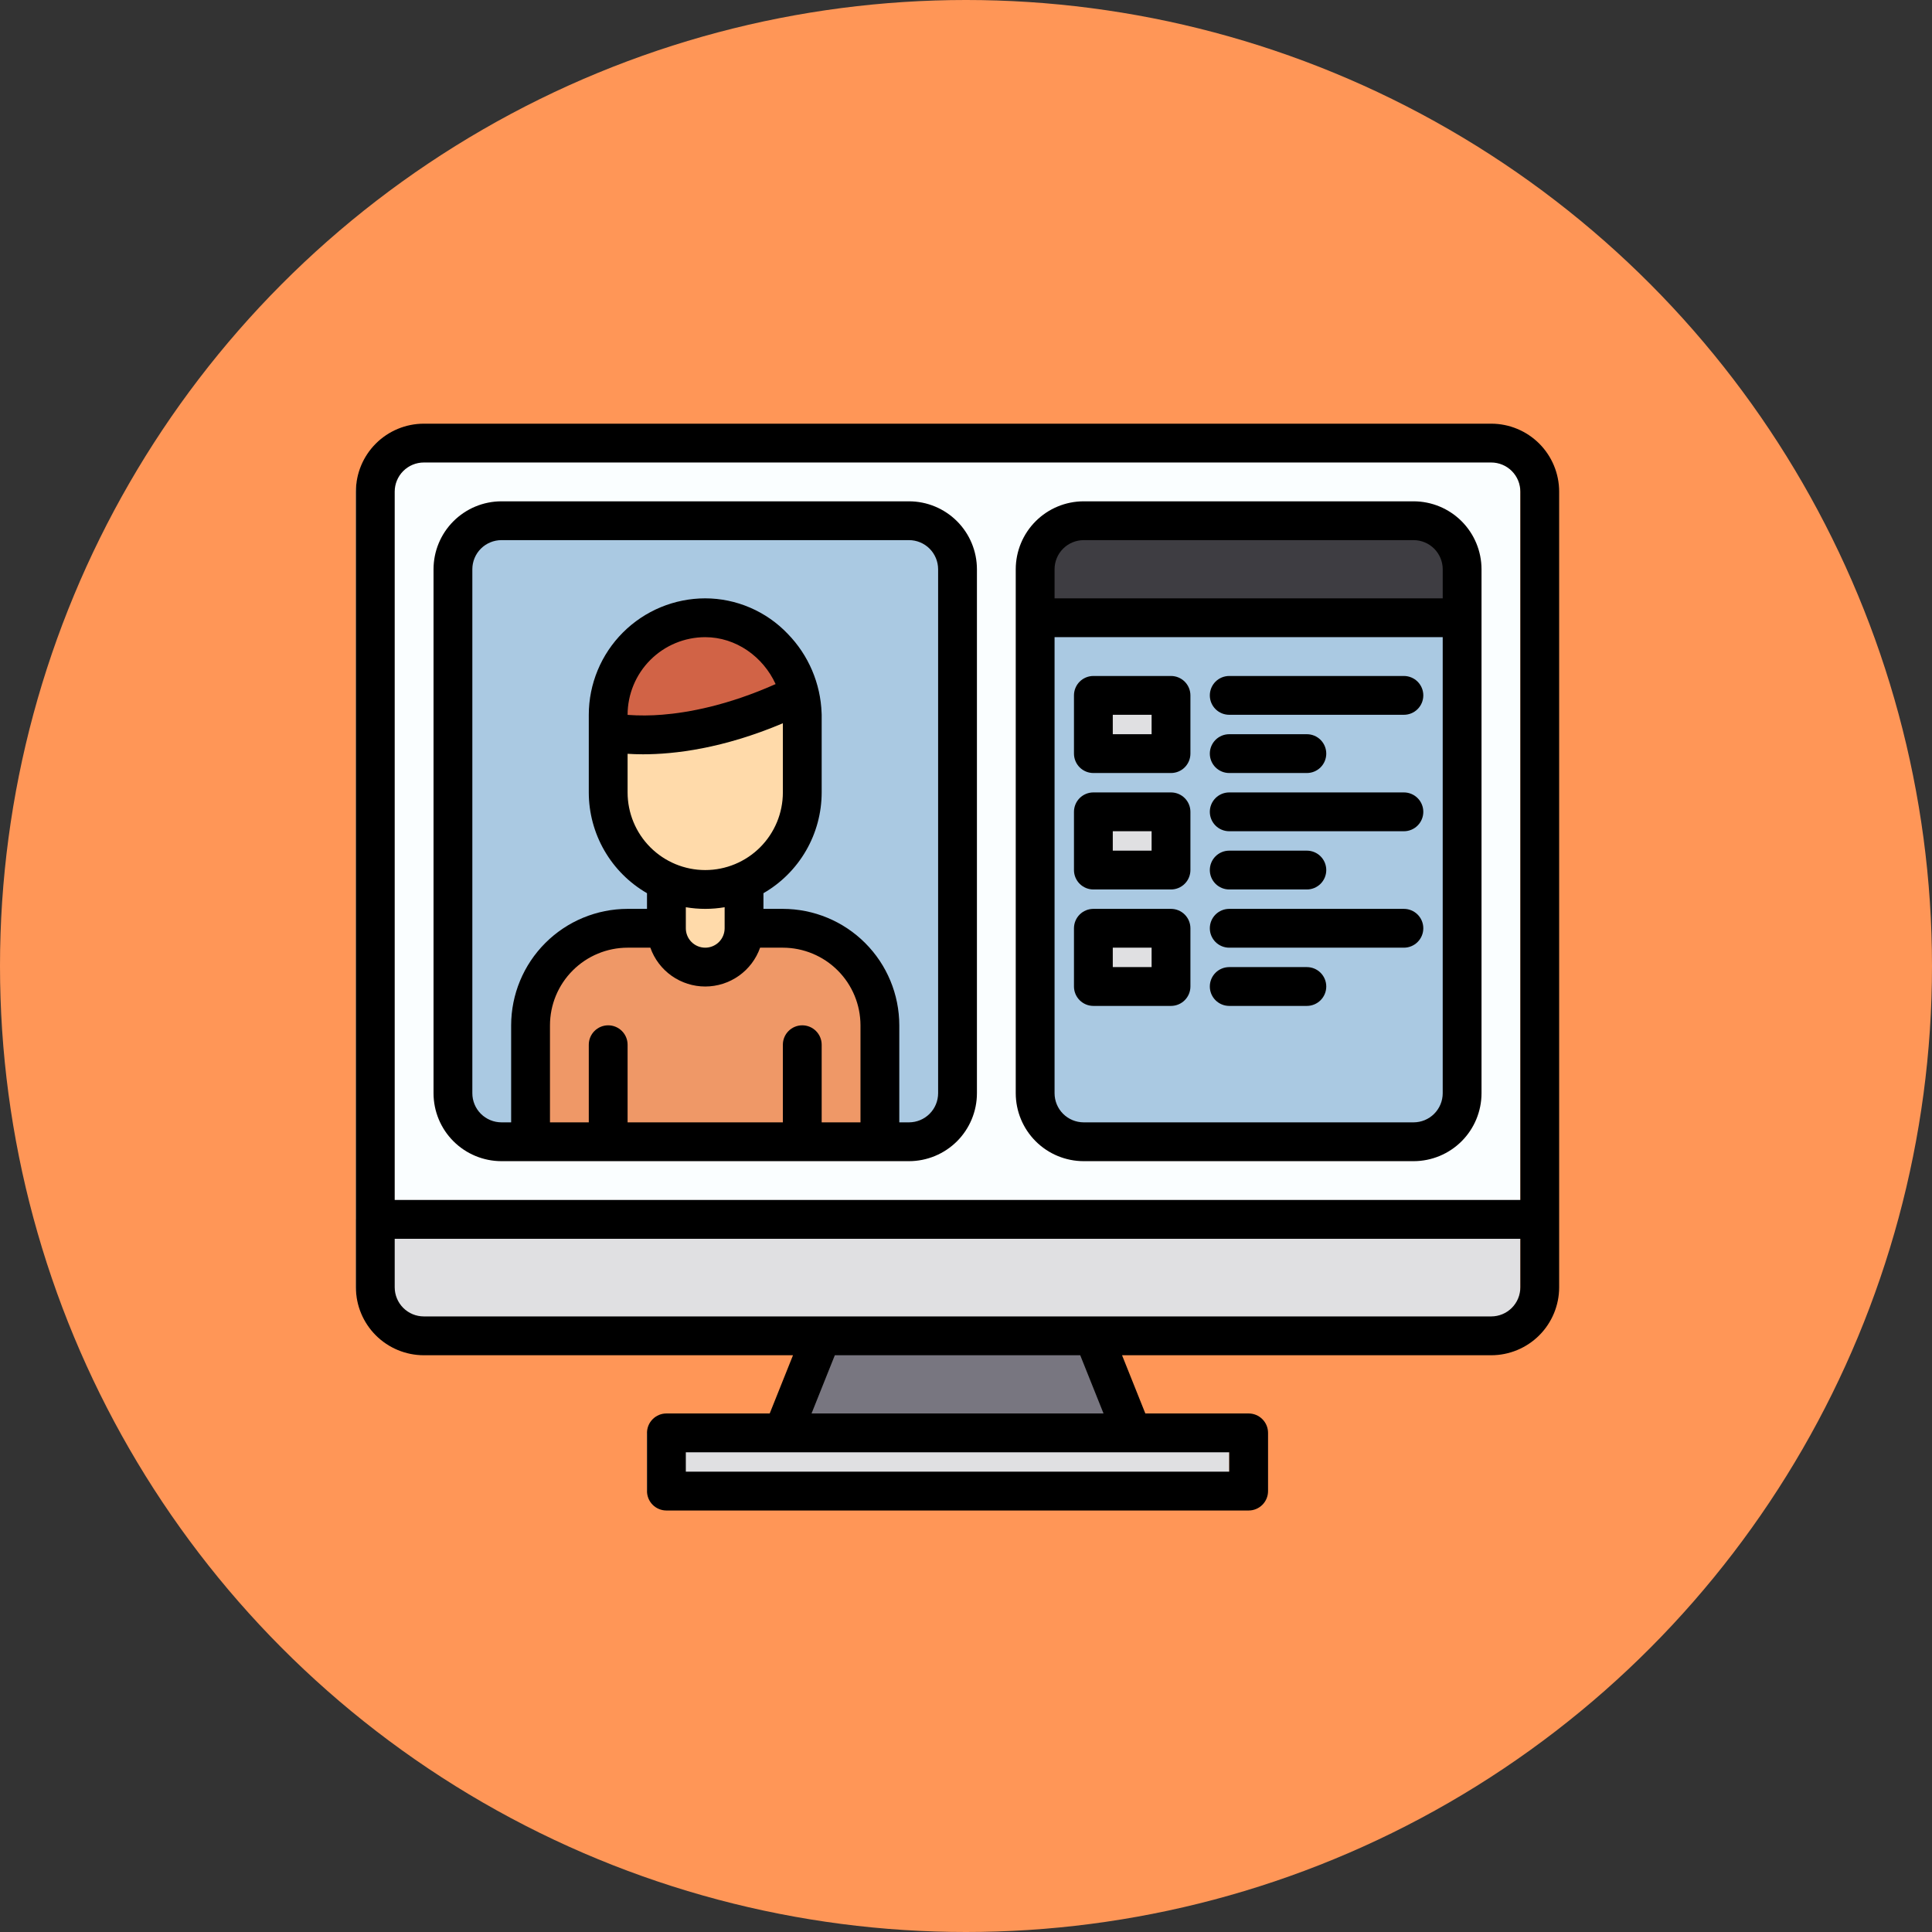 <svg width="114" height="114" viewBox="0 0 114 114" fill="none" xmlns="http://www.w3.org/2000/svg">
<rect x="0" y="0" width="114" height="114" fill="#333333" stroke="none"/>
<circle cx="57" cy="57" r="57" fill="#FF9657"/>
<path d="M89.71 29.008V71.952H21V29.008C21 28.632 21.074 28.26 21.218 27.912C21.361 27.565 21.572 27.249 21.838 26.983C22.104 26.718 22.42 26.507 22.767 26.363C23.115 26.219 23.487 26.145 23.863 26.145H86.847C87.223 26.145 87.595 26.219 87.942 26.363C88.29 26.507 88.606 26.718 88.871 26.983C89.137 27.249 89.348 27.565 89.492 27.912C89.636 28.26 89.71 28.632 89.71 29.008V29.008Z" fill="#FAFEFF"/>
<path d="M21 71.952V75.96C21 76.336 21.074 76.708 21.218 77.055C21.361 77.403 21.572 77.718 21.838 77.984C22.104 78.25 22.42 78.461 22.767 78.605C23.115 78.749 23.487 78.823 23.863 78.823H86.847C87.223 78.823 87.595 78.749 87.942 78.605C88.29 78.461 88.606 78.25 88.871 77.984C89.137 77.718 89.348 77.403 89.492 77.055C89.636 76.708 89.71 76.336 89.71 75.96V71.952H21Z" fill="#E0E0E2"/>
<path d="M67.093 84.548H46.48L48.77 78.823H64.802L67.093 84.548Z" fill="#787680"/>
<path d="M38.177 84.548H72.532V87.984H38.177V84.548Z" fill="#E0E0E2"/>
<path d="M53.637 30.726H29.589C28.008 30.726 26.726 32.008 26.726 33.589V64.508C26.726 66.089 28.008 67.371 29.589 67.371H53.637C55.218 67.371 56.5 66.089 56.5 64.508V33.589C56.5 32.008 55.218 30.726 53.637 30.726Z" fill="#AAC9E2"/>
<path d="M86.274 36.452V64.508C86.274 64.884 86.2 65.256 86.056 65.604C85.913 65.951 85.702 66.267 85.436 66.533C85.17 66.799 84.854 67.009 84.507 67.153C84.159 67.297 83.787 67.371 83.411 67.371H63.944C63.568 67.371 63.195 67.297 62.848 67.153C62.5 67.009 62.185 66.799 61.919 66.533C61.653 66.267 61.442 65.951 61.298 65.604C61.154 65.256 61.081 64.884 61.081 64.508V36.452H86.274Z" fill="#AAC9E2"/>
<path d="M86.274 33.589V36.452H61.081V33.589C61.081 33.213 61.154 32.84 61.298 32.493C61.442 32.146 61.653 31.83 61.919 31.564C62.185 31.298 62.5 31.087 62.848 30.944C63.195 30.8 63.568 30.726 63.944 30.726H83.411C83.787 30.726 84.159 30.8 84.507 30.944C84.854 31.087 85.17 31.298 85.436 31.564C85.702 31.83 85.913 32.146 86.056 32.493C86.2 32.84 86.274 33.213 86.274 33.589V33.589Z" fill="#3E3D42"/>
<path d="M64.516 41.032H69.097V44.468H64.516V41.032Z" fill="#E0E0E2"/>
<path d="M64.516 47.903H69.097V51.339H64.516V47.903Z" fill="#E0E0E2"/>
<path d="M64.516 54.774H69.097V58.21H64.516V54.774Z" fill="#E0E0E2"/>
<path d="M47.323 40.825C40.541 44.164 36.03 43.036 36.03 43.036V42.034C36.031 40.516 36.634 39.06 37.708 37.986C38.782 36.913 40.238 36.309 41.756 36.309C42.514 36.312 43.263 36.469 43.959 36.77C44.654 37.071 45.282 37.508 45.804 38.058C46.539 38.816 47.059 39.755 47.312 40.78C47.316 40.795 47.32 40.81 47.323 40.825V40.825Z" fill="#D16346"/>
<path d="M47.482 42.178V46.615C47.482 48.134 46.879 49.59 45.805 50.664C44.731 51.737 43.275 52.341 41.756 52.341C40.237 52.341 38.781 51.737 37.707 50.664C36.633 49.59 36.03 48.134 36.03 46.615V43.036C36.03 43.036 40.541 44.164 47.323 40.825C47.429 41.268 47.482 41.722 47.482 42.178V42.178Z" fill="#FFDAAA"/>
<path d="M47.482 40.746C47.429 40.773 47.376 40.799 47.323 40.825C47.32 40.81 47.316 40.795 47.311 40.78L47.482 40.746Z" fill="#E0E0E2"/>
<path d="M44.046 54.631H46.337C47.855 54.631 49.312 55.234 50.385 56.308C51.459 57.382 52.062 58.838 52.062 60.357V67.228H31.45V60.357C31.45 58.838 32.053 57.382 33.127 56.308C34.2 55.234 35.657 54.631 37.175 54.631H39.466" fill="#EF9867"/>
<path d="M44.046 52.341V54.631C44.046 55.239 43.805 55.821 43.376 56.251C42.946 56.68 42.364 56.921 41.756 56.921C41.149 56.921 40.566 56.68 40.136 56.251C39.707 55.821 39.466 55.239 39.466 54.631V52.341H44.046Z" fill="#FFDAAA"/>
<path d="M87.992 25H25.008C23.945 25.001 22.927 25.424 22.175 26.175C21.424 26.927 21.001 27.945 21 29.008V75.96C21.001 77.022 21.424 78.041 22.175 78.793C22.927 79.544 23.945 79.967 25.008 79.968H46.792L45.418 83.403H39.323C39.019 83.403 38.728 83.524 38.513 83.739C38.298 83.953 38.177 84.245 38.177 84.548V87.984C38.177 88.288 38.298 88.579 38.513 88.794C38.728 89.008 39.019 89.129 39.323 89.129H73.677C73.981 89.129 74.272 89.008 74.487 88.794C74.702 88.579 74.823 88.288 74.823 87.984V84.548C74.823 84.245 74.702 83.953 74.487 83.739C74.272 83.524 73.981 83.403 73.677 83.403H67.582L66.208 79.968H87.992C89.055 79.967 90.073 79.544 90.825 78.793C91.576 78.041 91.999 77.022 92 75.96V29.008C91.999 27.945 91.576 26.927 90.825 26.175C90.073 25.424 89.055 25.001 87.992 25ZM72.532 85.694V86.839H40.468V85.694H72.532ZM47.886 83.403L49.26 79.968H63.74L65.115 83.403H47.886ZM89.71 75.96C89.709 76.415 89.528 76.852 89.206 77.174C88.884 77.496 88.447 77.677 87.992 77.677H25.008C24.553 77.677 24.116 77.496 23.794 77.174C23.472 76.852 23.291 76.415 23.29 75.96V73.097H89.71V75.96ZM89.71 70.806H23.29V29.008C23.291 28.553 23.472 28.116 23.794 27.794C24.116 27.472 24.553 27.291 25.008 27.29H87.992C88.447 27.291 88.884 27.472 89.206 27.794C89.528 28.116 89.709 28.553 89.71 29.008V70.806Z" fill="black"/>
<path d="M53.637 29.581H29.589C28.526 29.582 27.507 30.005 26.756 30.756C26.004 31.507 25.582 32.526 25.581 33.589V64.508C25.582 65.571 26.004 66.59 26.756 67.341C27.507 68.092 28.526 68.515 29.589 68.516H53.637C54.7 68.515 55.718 68.092 56.47 67.341C57.221 66.59 57.644 65.571 57.645 64.508V33.589C57.644 32.526 57.221 31.507 56.47 30.756C55.718 30.005 54.7 29.582 53.637 29.581V29.581ZM50.774 66.226H48.484V61.645C48.484 61.342 48.363 61.05 48.148 60.836C47.934 60.621 47.642 60.5 47.339 60.5C47.035 60.5 46.744 60.621 46.529 60.836C46.314 61.05 46.194 61.342 46.194 61.645V66.226H37.032V61.645C37.032 61.342 36.911 61.05 36.697 60.836C36.482 60.621 36.191 60.5 35.887 60.5C35.583 60.5 35.292 60.621 35.077 60.836C34.862 61.05 34.742 61.342 34.742 61.645V66.226H32.452V60.5C32.453 59.286 32.936 58.121 33.795 57.263C34.653 56.404 35.818 55.921 37.032 55.919H38.375C38.611 56.589 39.05 57.169 39.63 57.579C40.21 57.989 40.903 58.21 41.613 58.21C42.323 58.21 43.016 57.989 43.596 57.579C44.176 57.169 44.614 56.589 44.851 55.919H46.194C47.408 55.921 48.572 56.404 49.431 57.263C50.29 58.121 50.773 59.286 50.774 60.5V66.226ZM37.941 44.508C39.794 44.508 42.656 44.173 46.194 42.677V46.758C46.194 47.973 45.711 49.138 44.852 49.997C43.993 50.856 42.828 51.339 41.613 51.339C40.398 51.339 39.233 50.856 38.374 49.997C37.515 49.138 37.032 47.973 37.032 46.758V44.479C37.301 44.496 37.603 44.508 37.941 44.508ZM37.032 42.183V42.178C37.033 40.963 37.517 39.799 38.375 38.94C39.234 38.081 40.398 37.598 41.613 37.597C43.424 37.597 45.028 38.748 45.766 40.365C42.925 41.631 40.595 42.05 39.079 42.172C38.398 42.228 37.714 42.232 37.032 42.183V42.183ZM42.758 53.532V54.774C42.758 55.078 42.637 55.369 42.423 55.584C42.208 55.799 41.916 55.919 41.613 55.919C41.309 55.919 41.018 55.799 40.803 55.584C40.588 55.369 40.468 55.078 40.468 54.774V53.532C41.226 53.661 42 53.661 42.758 53.532V53.532ZM55.355 64.508C55.354 64.964 55.173 65.4 54.851 65.722C54.529 66.044 54.093 66.225 53.637 66.226H53.064V60.5C53.062 58.678 52.338 56.932 51.05 55.644C49.762 54.355 48.015 53.631 46.194 53.629H45.048V52.704C46.092 52.102 46.959 51.235 47.562 50.191C48.165 49.147 48.483 47.964 48.484 46.758V42.178C48.484 42.145 48.482 42.113 48.48 42.08C48.42 40.328 47.709 38.661 46.486 37.405C45.858 36.744 45.102 36.217 44.264 35.856C43.427 35.495 42.525 35.308 41.613 35.306C39.791 35.308 38.045 36.033 36.757 37.321C35.468 38.609 34.744 40.356 34.742 42.178V46.758C34.743 47.964 35.061 49.147 35.664 50.191C36.267 51.235 37.134 52.102 38.177 52.704V53.629H37.032C35.211 53.631 33.464 54.355 32.176 55.644C30.888 56.932 30.163 58.678 30.161 60.5V66.226H29.589C29.133 66.225 28.697 66.044 28.374 65.722C28.052 65.4 27.871 64.964 27.871 64.508V33.589C27.871 33.133 28.052 32.697 28.374 32.374C28.697 32.053 29.133 31.871 29.589 31.871H53.637C54.093 31.871 54.529 32.053 54.851 32.374C55.173 32.697 55.354 33.133 55.355 33.589V64.508Z" fill="black"/>
<path d="M83.411 29.581H63.944C62.881 29.582 61.862 30.005 61.111 30.756C60.359 31.507 59.937 32.526 59.935 33.589V64.508C59.937 65.571 60.359 66.59 61.111 67.341C61.862 68.092 62.881 68.515 63.944 68.516H83.411C84.474 68.515 85.493 68.092 86.244 67.341C86.995 66.59 87.418 65.571 87.419 64.508V33.589C87.418 32.526 86.995 31.507 86.244 30.756C85.493 30.005 84.474 29.582 83.411 29.581V29.581ZM85.129 64.508C85.129 64.963 84.947 65.4 84.625 65.722C84.303 66.044 83.867 66.225 83.411 66.226H63.944C63.488 66.225 63.051 66.044 62.729 65.722C62.407 65.4 62.226 64.963 62.226 64.508V37.597H85.129V64.508ZM62.226 35.306V33.589C62.226 33.133 62.407 32.697 62.729 32.375C63.051 32.053 63.488 31.872 63.944 31.871H83.411C83.867 31.872 84.303 32.053 84.625 32.375C84.947 32.697 85.129 33.133 85.129 33.589V35.306H62.226Z" fill="black"/>
<path d="M64.516 45.613H69.097C69.4 45.613 69.692 45.492 69.906 45.278C70.121 45.063 70.242 44.771 70.242 44.468V41.032C70.242 40.728 70.121 40.437 69.906 40.222C69.692 40.008 69.4 39.887 69.097 39.887H64.516C64.212 39.887 63.921 40.008 63.706 40.222C63.492 40.437 63.371 40.728 63.371 41.032V44.468C63.371 44.771 63.492 45.063 63.706 45.278C63.921 45.492 64.212 45.613 64.516 45.613ZM65.661 42.177H67.952V43.323H65.661V42.177Z" fill="black"/>
<path d="M72.532 42.177H82.839C83.142 42.177 83.434 42.057 83.648 41.842C83.863 41.627 83.984 41.336 83.984 41.032C83.984 40.728 83.863 40.437 83.648 40.222C83.434 40.008 83.142 39.887 82.839 39.887H72.532C72.228 39.887 71.937 40.008 71.722 40.222C71.508 40.437 71.387 40.728 71.387 41.032C71.387 41.336 71.508 41.627 71.722 41.842C71.937 42.057 72.228 42.177 72.532 42.177Z" fill="black"/>
<path d="M72.532 45.613H77.113C77.417 45.613 77.708 45.492 77.923 45.278C78.137 45.063 78.258 44.771 78.258 44.468C78.258 44.164 78.137 43.873 77.923 43.658C77.708 43.443 77.417 43.323 77.113 43.323H72.532C72.228 43.323 71.937 43.443 71.722 43.658C71.508 43.873 71.387 44.164 71.387 44.468C71.387 44.771 71.508 45.063 71.722 45.278C71.937 45.492 72.228 45.613 72.532 45.613Z" fill="black"/>
<path d="M64.516 52.484H69.097C69.4 52.484 69.692 52.363 69.906 52.148C70.121 51.934 70.242 51.642 70.242 51.339V47.903C70.242 47.599 70.121 47.308 69.906 47.093C69.692 46.879 69.4 46.758 69.097 46.758H64.516C64.212 46.758 63.921 46.879 63.706 47.093C63.492 47.308 63.371 47.599 63.371 47.903V51.339C63.371 51.642 63.492 51.934 63.706 52.148C63.921 52.363 64.212 52.484 64.516 52.484ZM65.661 49.048H67.952V50.194H65.661V49.048Z" fill="black"/>
<path d="M72.532 49.048H82.839C83.142 49.048 83.434 48.928 83.648 48.713C83.863 48.498 83.984 48.207 83.984 47.903C83.984 47.599 83.863 47.308 83.648 47.093C83.434 46.879 83.142 46.758 82.839 46.758H72.532C72.228 46.758 71.937 46.879 71.722 47.093C71.508 47.308 71.387 47.599 71.387 47.903C71.387 48.207 71.508 48.498 71.722 48.713C71.937 48.928 72.228 49.048 72.532 49.048Z" fill="black"/>
<path d="M72.532 52.484H77.113C77.417 52.484 77.708 52.363 77.923 52.148C78.137 51.934 78.258 51.642 78.258 51.339C78.258 51.035 78.137 50.744 77.923 50.529C77.708 50.314 77.417 50.194 77.113 50.194H72.532C72.228 50.194 71.937 50.314 71.722 50.529C71.508 50.744 71.387 51.035 71.387 51.339C71.387 51.642 71.508 51.934 71.722 52.148C71.937 52.363 72.228 52.484 72.532 52.484Z" fill="black"/>
<path d="M64.516 59.355H69.097C69.4 59.355 69.692 59.234 69.906 59.019C70.121 58.805 70.242 58.513 70.242 58.21V54.774C70.242 54.471 70.121 54.179 69.906 53.964C69.692 53.75 69.4 53.629 69.097 53.629H64.516C64.212 53.629 63.921 53.75 63.706 53.964C63.492 54.179 63.371 54.471 63.371 54.774V58.21C63.371 58.513 63.492 58.805 63.706 59.019C63.921 59.234 64.212 59.355 64.516 59.355ZM65.661 55.919H67.952V57.065H65.661V55.919Z" fill="black"/>
<path d="M72.532 55.919H82.839C83.142 55.919 83.434 55.799 83.648 55.584C83.863 55.369 83.984 55.078 83.984 54.774C83.984 54.471 83.863 54.179 83.648 53.964C83.434 53.75 83.142 53.629 82.839 53.629H72.532C72.228 53.629 71.937 53.75 71.722 53.964C71.508 54.179 71.387 54.471 71.387 54.774C71.387 55.078 71.508 55.369 71.722 55.584C71.937 55.799 72.228 55.919 72.532 55.919Z" fill="black"/>
<path d="M72.532 59.355H77.113C77.417 59.355 77.708 59.234 77.923 59.019C78.137 58.805 78.258 58.513 78.258 58.21C78.258 57.906 78.137 57.615 77.923 57.4C77.708 57.185 77.417 57.065 77.113 57.065H72.532C72.228 57.065 71.937 57.185 71.722 57.4C71.508 57.615 71.387 57.906 71.387 58.21C71.387 58.513 71.508 58.805 71.722 59.019C71.937 59.234 72.228 59.355 72.532 59.355Z" fill="black"/>
</svg>
